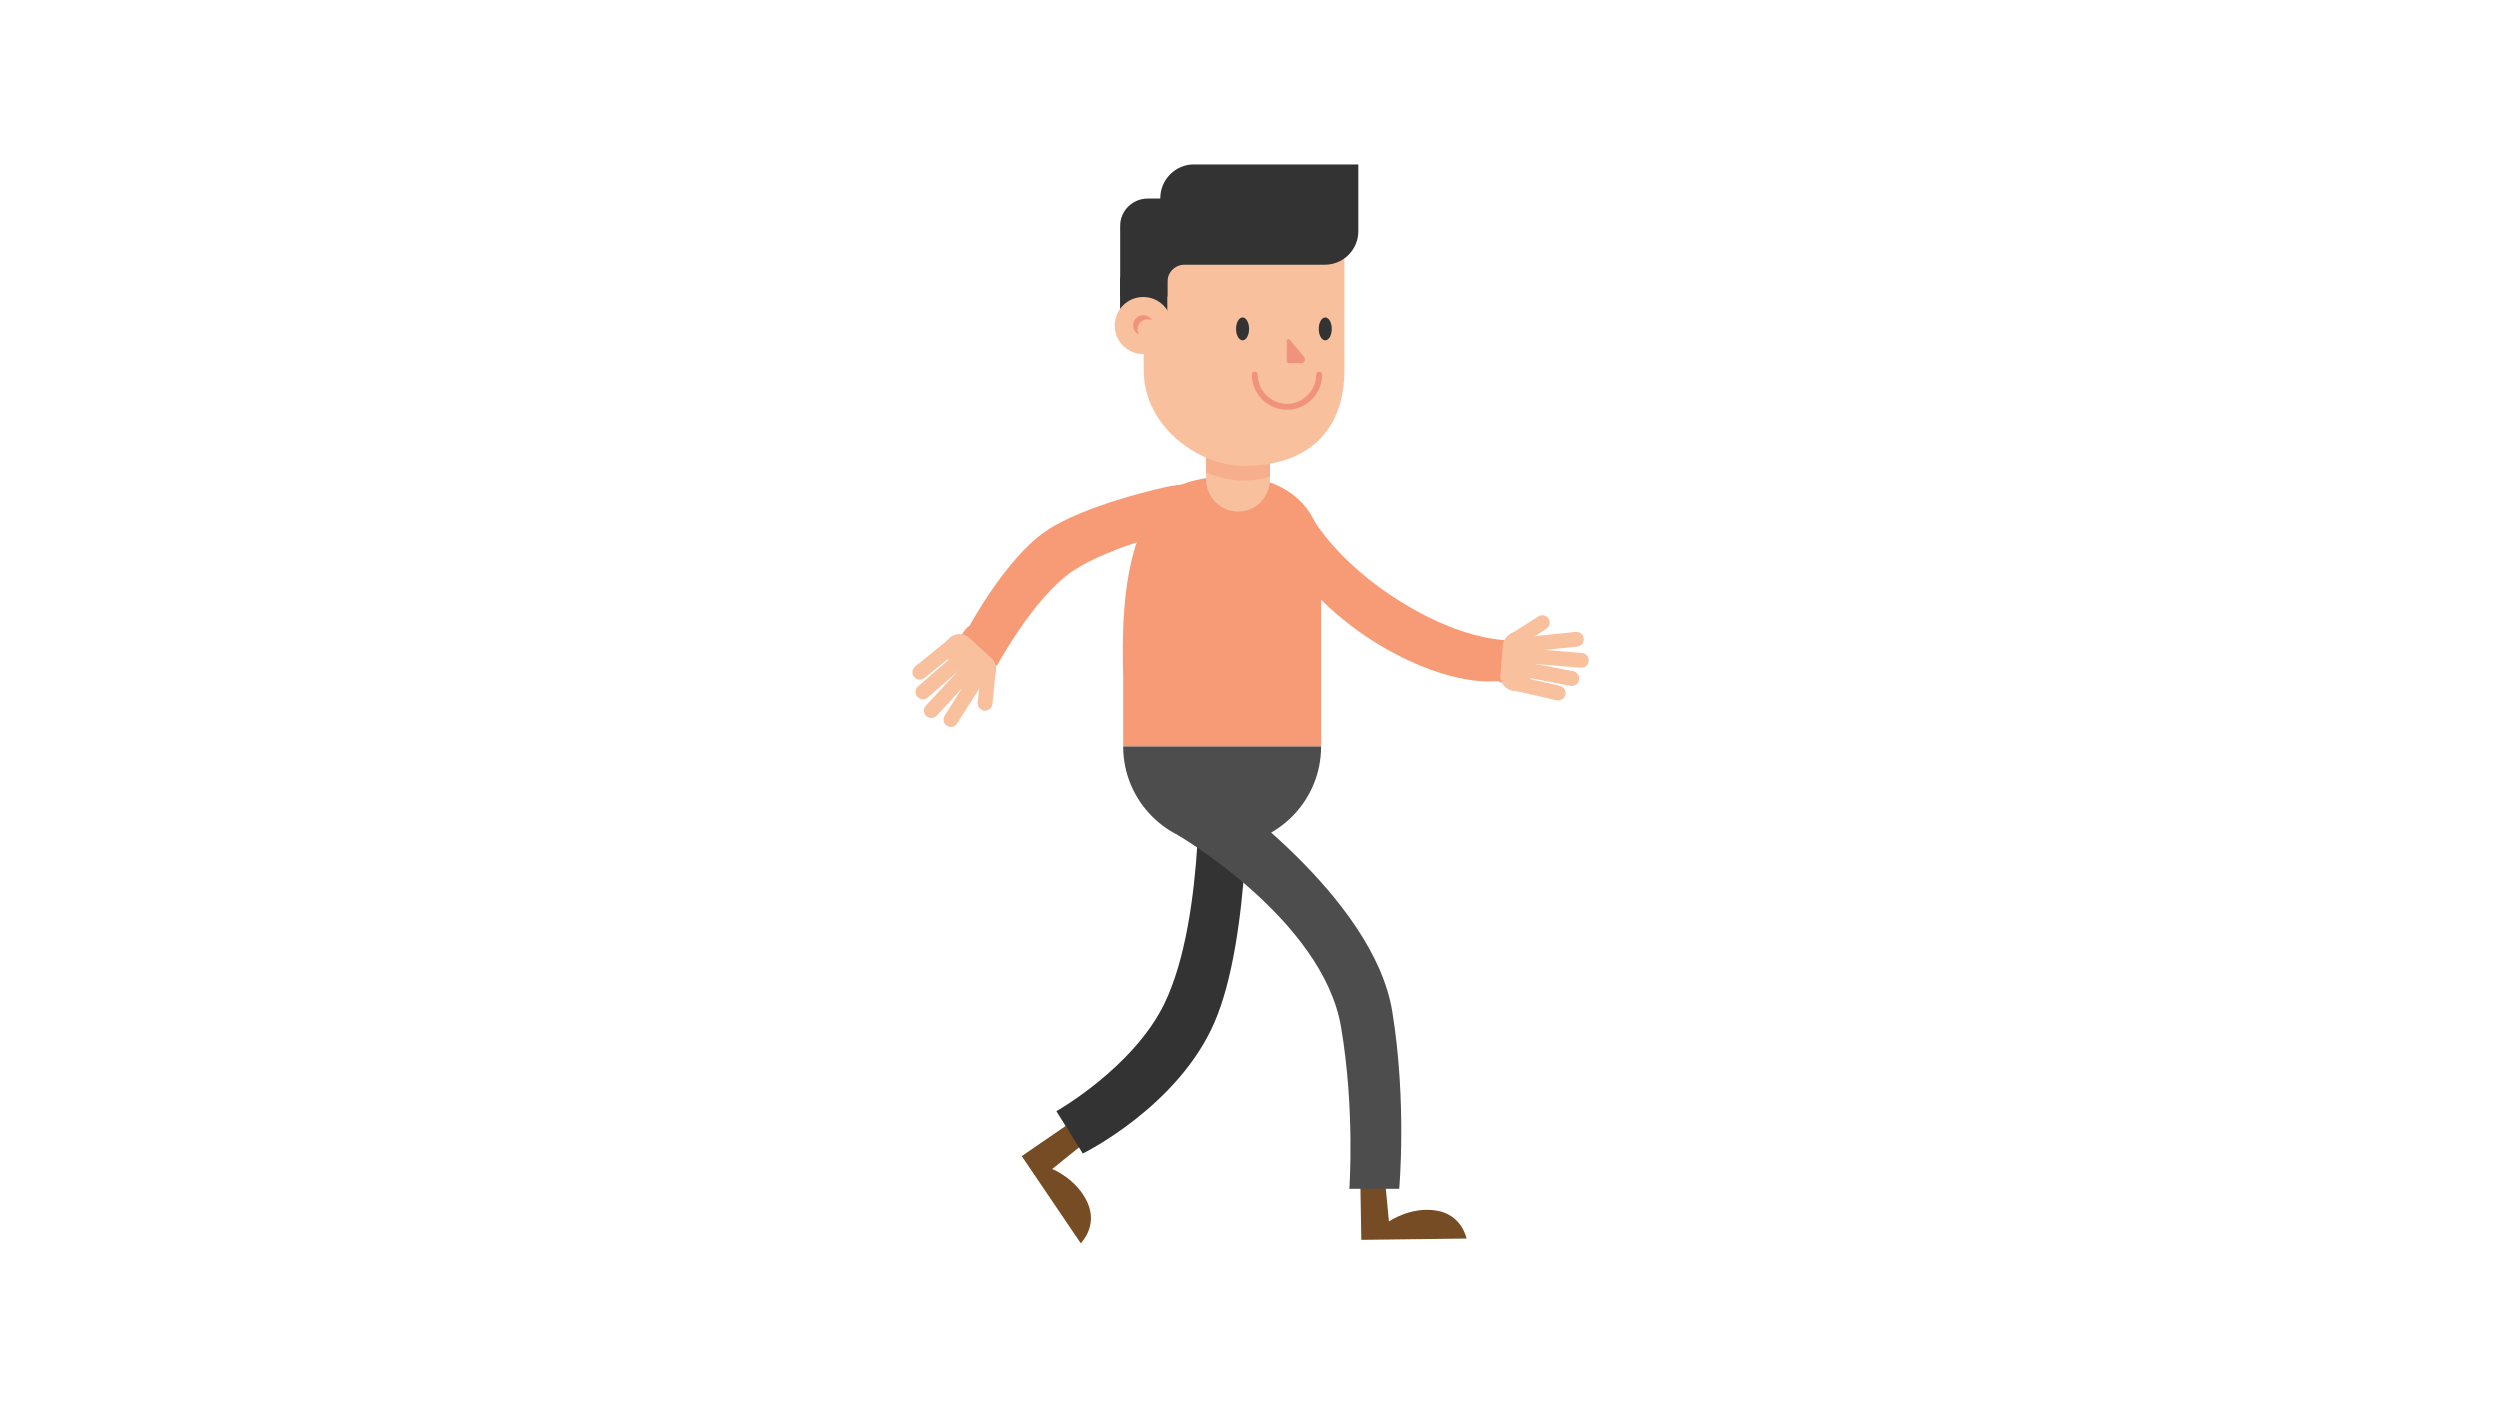 <?xml version="1.0" encoding="utf-8"?>
<svg version="1.1" id="Layer_1" xmlns="http://www.w3.org/2000/svg" xmlns:xlink="http://www.w3.org/1999/xlink" x="0px" y="0px"
	 viewBox="0 0 1920 1080" style="enable-background:new 0 0 1920 1080;" xml:space="preserve">
<style type="text/css">
	.st0{fill:#754C24;}
	.st1{fill:#333333;}
	.st2{fill:#4D4D4D;}
	.st3{fill:#F69B76;}
	.st4{fill:#F8C09D;}
	.st5{fill:#F6AE8D;}
	.st6{fill:#EF937E;}
	.st7{fill:none;stroke:#EF937E;stroke-width:4.532;stroke-linecap:round;stroke-miterlimit:10;}
</style>
<path class="st0" d="M818.5,864.7l-33.8,23.2l45.3,66.9c0,0,13.4-12.9,5.2-31.2c-8.3-18.4-27.1-25.8-27.1-25.8l21.3-17.2
	L818.5,864.7z"/>
<path class="st1" d="M811.3,853.4l20.3,32.5c0,0,73.1-35.8,101.2-100.9s25.4-194.1,25.4-194.1l-37.6-16.3c0,0,6.2,129-26.3,196.1
	C870.4,820,811.3,853.4,811.3,853.4z"/>
<path class="st0" d="M1044.8,911.2l0.7,41l80.8-1c0,0-3.4-18.3-23.2-21.5c-19.9-3.2-36.4,8.4-36.4,8.4l-2.6-27.3L1044.8,911.2z"/>
<path class="st2" d="M1036.3,913h38.3c0,0,6-66.5-5.3-136c-14.4-89-137-172.6-137-172.6l-28.1,36.7c0,0,111.6,64.9,125.7,147.5
	C1040.7,852.1,1036.3,913,1036.3,913z"/>
<path class="st3" d="M979.6,398.8L979.6,398.8c-5.2,8.7-2.4,20.1,6.3,25.3c0,0,21.4,40.8,76,72.7c54.7,31.9,88.6,26.2,88.6,26.2
	c8.7,5.2,20.1,2.4,25.3-6.3v0c5.2-8.7,2.4-20.1-6.3-25.3c0,0-34.2,6.5-90.3-27.2s-74.4-71.7-74.4-71.7
	C996.1,387.3,984.8,390.1,979.6,398.8z"/>
<g>
	<path class="st4" d="M1163.3,518.8l-2.5,11.1l34.6,7.9c3.1,0.7,6.1-1.2,6.8-4.3v0c0.7-3.1-1.2-6.1-4.3-6.8L1163.3,518.8z"/>
	<path class="st4" d="M1166,507.4l-2.1,11.2l42.1,8.1c3.1,0.6,6.1-1.4,6.7-4.5v0c0.6-3.1-1.4-6.1-4.5-6.7L1166,507.4z"/>
	<path class="st4" d="M1172.1,498l-0.9,11.3l42.8,3.5c3.1,0.3,5.9-2.1,6.1-5.2l0,0c0.3-3.1-2.1-5.9-5.2-6.1L1172.1,498z"/>
	<path class="st4" d="M1167.3,489.7l1.2,11.3l42.7-4.4c3.1-0.3,5.4-3.1,5.1-6.2l0,0c-0.3-3.1-3.1-5.4-6.2-5.1L1167.3,489.7z"/>
	<path class="st4" d="M1159.7,487.2l6.1,9.6l21.8-13.9c2.6-1.7,3.4-5.2,1.7-7.8l0,0c-1.7-2.6-5.2-3.4-7.8-1.7L1159.7,487.2z"/>
	<path class="st4" d="M1166.5,485.2l9,0.7c1.7,0.1,2.9,1.6,2.7,3.2l-3.3,39.5c-0.1,1.7-1.6,2.9-3.2,2.7l-9-0.7
		c-6.2-0.5-10.9-6-10.4-12.2l1.9-22.9C1154.8,489.4,1160.3,484.7,1166.5,485.2z"/>
</g>
<path class="st3" d="M740.3,506.2L740.3,506.2c5.9,8.3,17.4,10.3,25.7,4.5c0,0,27.2-50.6,56.8-71.4c29.6-20.8,94.9-35.3,94.9-35.3
	c8.3-5.9,10.3-17.4,4.5-25.7v0c-5.9-8.3-14.9-6.4-25.7-4.5c0,0-64.2,13.6-94.3,34.8c-30.1,21.1-57.5,71.9-57.5,71.9
	C736.4,486.3,734.4,497.8,740.3,506.2z"/>
<g>
	<path class="st4" d="M737.6,498.3l-7.2-8.8l-27.6,22.4c-2.4,2-2.8,5.6-0.8,8v0c2,2.4,5.6,2.8,8,0.8L737.6,498.3z"/>
	<path class="st4" d="M745,507.5l-7.5-8.6l-32.4,28.2c-2.4,2.1-2.6,5.6-0.6,8h0c2.1,2.4,5.6,2.6,8,0.6L745,507.5z"/>
	<path class="st4" d="M748.6,518.1l-8.3-7.7l-29.2,31.5c-2.1,2.3-2,5.9,0.3,8l0,0c2.3,2.1,5.9,2,8-0.3L748.6,518.1z"/>
	<path class="st4" d="M758,519.4l-9.6-6.1l-22.9,36.3c-1.7,2.7-0.9,6.2,1.8,7.8h0c2.7,1.7,6.2,0.9,7.8-1.8L758,519.4z"/>
	<path class="st4" d="M764.7,515l-11.3-1.1l-2.5,25.7c-0.3,3.1,2,5.9,5.1,6.2l0,0c3.1,0.3,5.9-2,6.2-5.1L764.7,515z"/>
	<path class="st4" d="M762.1,521.6l-6.2,6.6c-1.1,1.2-3,1.3-4.2,0.2l-29.1-27c-1.2-1.1-1.3-3-0.2-4.2l6.2-6.6
		c4.3-4.6,11.4-4.9,16-0.6l16.9,15.6C766,509.8,766.3,517,762.1,521.6z"/>
</g>
<path class="st2" d="M939.3,649.2h-1.3c-41.6,0-75.4-34.2-75.4-75.8v-0.2h152v0.2C1014.6,615,980.9,649.2,939.3,649.2z"/>
<path class="st3" d="M945.8,365.6L945.8,365.6c38,0,68.8,21.5,68.8,59.5v148h-152v-53.7c-1.6-53.8,2.4-109.8,31.7-139
	C907.4,367.3,936.4,365.6,945.8,365.6z"/>
<path class="st4" d="M975.3,368.4c0,13.4-10.9,24.5-24.3,24.5h0h-0.2c-13.4,0-24.5-11.1-24.5-24.5v-21.5h49V368.4z"/>
<path class="st5" d="M926.3,362.8c9.5,4.1,19.4,6.3,28.9,6.3c6.6,0,13.4-1.1,20.1-3.1v-15.5h-49V362.8z"/>
<path class="st4" d="M955.2,357.8c-34.9,0-76.8-30.5-76.8-73.2V156.1h154.1v128.5C1032.4,327.4,1008.1,357.8,955.2,357.8z"/>
<rect x="860.2" y="213.2" class="st1" width="36.3" height="39"/>
<circle class="st4" cx="878" cy="250" r="21.9"/>
<path class="st6" d="M873.6,253c0-4.3,3.5-7.8,7.8-7.8c1.2,0,2.3,0.3,3.3,0.7c-1.4-2.3-3.8-3.8-6.7-3.8c-4.3,0-7.8,3.5-7.8,7.8
	c0,3.1,1.8,5.8,4.5,7C874,255.8,873.6,254.5,873.6,253z"/>
<path class="st1" d="M891.1,152.1v0.4h-9.6c-11.7,0-21.2,9.3-21.2,20.9l0-0.2v29.9v24.6h36.3v-11.1c0-7.4,5.7-13.3,13.2-13.3h107.8
	c14.1,0,25.6-11.6,25.6-25.7v-51.3H916.9C902.8,126.2,891.1,138,891.1,152.1z"/>
<path class="st7" d="M963.7,287.7c0,13.6,11.1,24.7,24.7,24.7h0c13.6,0,24.7-11.1,24.7-24.7"/>
<path class="st6" d="M988.2,261.7v15.9c0,0.7,0.9,1.3,1.6,1.3h9.4c2.6,0,4-3,2.3-4.9l-10.9-13C989.9,259.9,988.2,260.5,988.2,261.7z
	"/>
<ellipse class="st1" cx="954.3" cy="252.6" rx="5" ry="8.8"/>
<ellipse class="st1" cx="1017.8" cy="252.6" rx="5" ry="8.8"/>
</svg>
